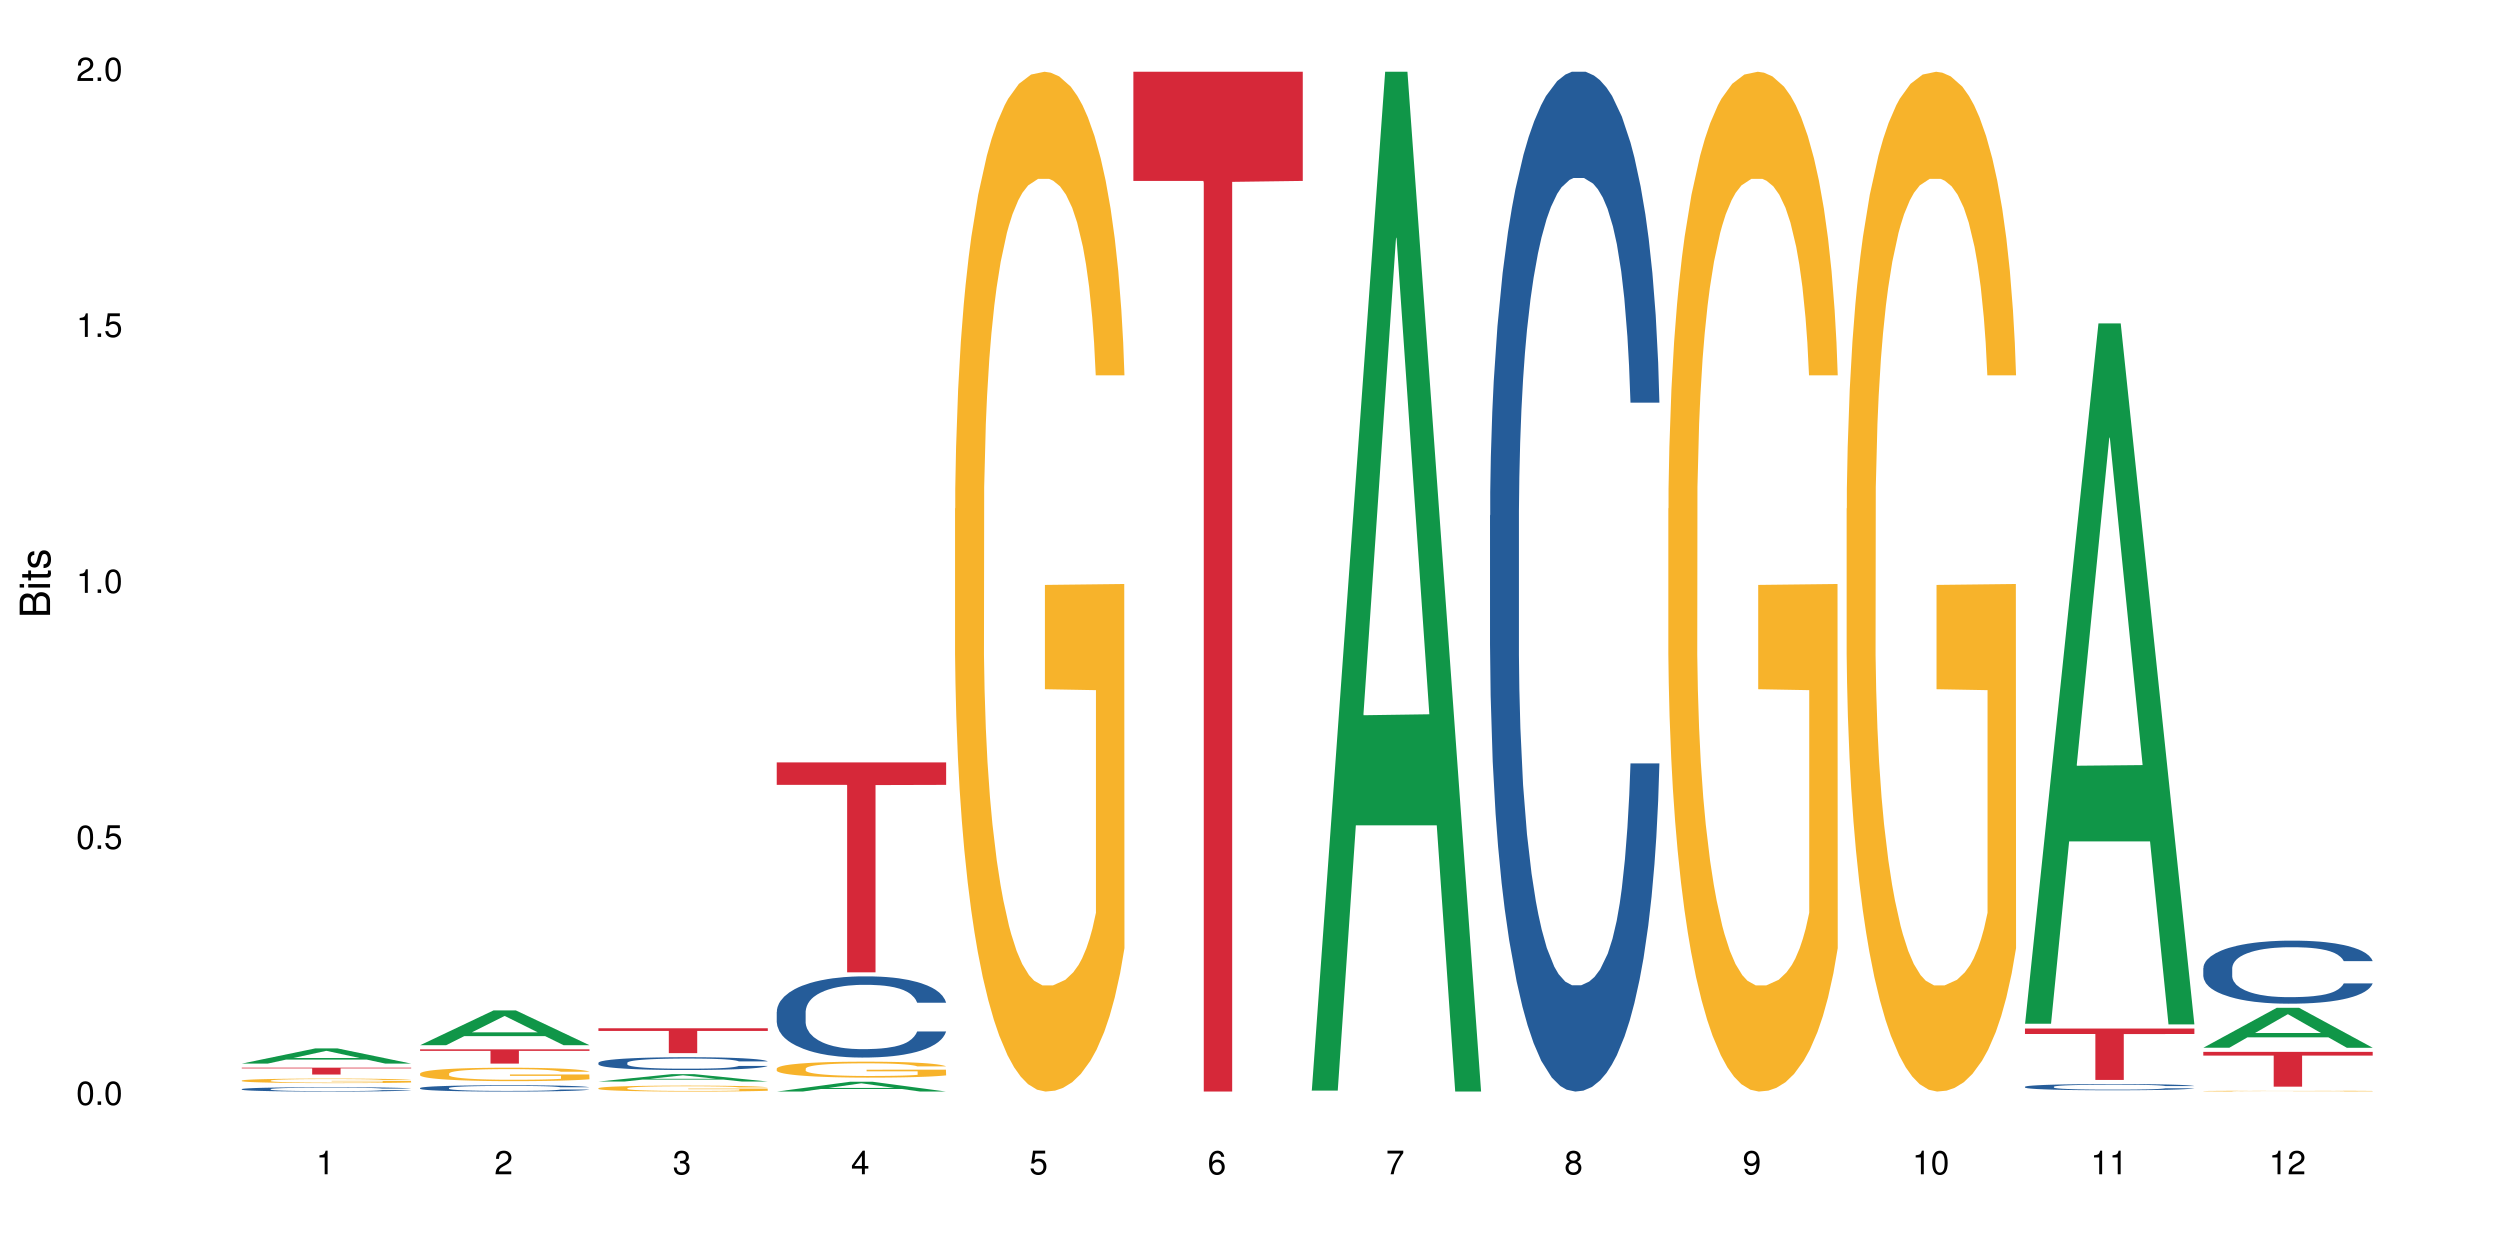 <?xml version="1.0" encoding="UTF-8"?>
<svg xmlns="http://www.w3.org/2000/svg" xmlns:xlink="http://www.w3.org/1999/xlink" width="720pt" height="360pt" viewBox="0 0 720 360" version="1.1">
<defs>
<g>
<symbol overflow="visible" id="glyph0-0">
<path style="stroke:none;" d=""/>
</symbol>
<symbol overflow="visible" id="glyph0-1">
<path style="stroke:none;" d="M 2.641 -6.797 C 2 -6.797 1.422 -6.531 1.078 -6.047 C 0.641 -5.453 0.406 -4.547 0.406 -3.297 C 0.406 -1 1.188 0.219 2.641 0.219 C 4.078 0.219 4.859 -1 4.859 -3.234 C 4.859 -4.562 4.656 -5.438 4.203 -6.047 C 3.844 -6.531 3.281 -6.797 2.641 -6.797 Z M 2.641 -6.047 C 3.547 -6.047 4 -5.125 4 -3.312 C 4 -1.375 3.562 -0.484 2.625 -0.484 C 1.734 -0.484 1.281 -1.422 1.281 -3.281 C 1.281 -5.141 1.734 -6.047 2.641 -6.047 Z M 2.641 -6.047 "/>
</symbol>
<symbol overflow="visible" id="glyph0-2">
<path style="stroke:none;" d="M 1.828 -1 L 0.828 -1 L 0.828 0 L 1.828 0 Z M 1.828 -1 "/>
</symbol>
<symbol overflow="visible" id="glyph0-3">
<path style="stroke:none;" d="M 4.562 -6.797 L 1.062 -6.797 L 0.547 -3.094 L 1.328 -3.094 C 1.719 -3.562 2.047 -3.734 2.578 -3.734 C 3.484 -3.734 4.062 -3.109 4.062 -2.094 C 4.062 -1.125 3.484 -0.531 2.578 -0.531 C 1.828 -0.531 1.375 -0.906 1.188 -1.672 L 0.328 -1.672 C 0.453 -1.109 0.547 -0.844 0.75 -0.594 C 1.125 -0.078 1.828 0.219 2.594 0.219 C 3.969 0.219 4.922 -0.781 4.922 -2.219 C 4.922 -3.562 4.031 -4.484 2.719 -4.484 C 2.25 -4.484 1.859 -4.359 1.469 -4.062 L 1.734 -5.969 L 4.562 -5.969 Z M 4.562 -6.797 "/>
</symbol>
<symbol overflow="visible" id="glyph0-4">
<path style="stroke:none;" d="M 2.484 -4.844 L 2.484 0 L 3.328 0 L 3.328 -6.797 L 2.766 -6.797 C 2.469 -5.75 2.281 -5.609 0.984 -5.453 L 0.984 -4.844 Z M 2.484 -4.844 "/>
</symbol>
<symbol overflow="visible" id="glyph0-5">
<path style="stroke:none;" d="M 4.859 -0.828 L 1.281 -0.828 C 1.359 -1.391 1.672 -1.75 2.5 -2.234 L 3.469 -2.75 C 4.406 -3.266 4.906 -3.969 4.906 -4.812 C 4.906 -5.375 4.672 -5.906 4.266 -6.266 C 3.859 -6.625 3.375 -6.797 2.719 -6.797 C 1.859 -6.797 1.219 -6.5 0.844 -5.922 C 0.609 -5.562 0.5 -5.125 0.484 -4.438 L 1.328 -4.438 C 1.359 -4.906 1.406 -5.188 1.531 -5.406 C 1.75 -5.812 2.188 -6.062 2.703 -6.062 C 3.469 -6.062 4.031 -5.516 4.031 -4.781 C 4.031 -4.25 3.719 -3.797 3.125 -3.438 L 2.234 -2.938 C 0.812 -2.141 0.406 -1.5 0.328 0 L 4.859 0 Z M 4.859 -0.828 "/>
</symbol>
<symbol overflow="visible" id="glyph0-6">
<path style="stroke:none;" d="M 2.125 -3.125 L 2.578 -3.125 C 3.516 -3.125 3.984 -2.703 3.984 -1.891 C 3.984 -1.031 3.469 -0.531 2.578 -0.531 C 1.656 -0.531 1.203 -0.984 1.156 -1.969 L 0.312 -1.969 C 0.344 -1.422 0.438 -1.078 0.609 -0.766 C 0.953 -0.109 1.625 0.219 2.547 0.219 C 3.953 0.219 4.859 -0.609 4.859 -1.906 C 4.859 -2.766 4.516 -3.25 3.703 -3.516 C 4.344 -3.766 4.656 -4.25 4.656 -4.938 C 4.656 -6.109 3.875 -6.797 2.578 -6.797 C 1.203 -6.797 0.484 -6.047 0.453 -4.609 L 1.297 -4.609 C 1.312 -5.016 1.344 -5.25 1.453 -5.453 C 1.641 -5.828 2.062 -6.062 2.594 -6.062 C 3.344 -6.062 3.797 -5.625 3.797 -4.906 C 3.797 -4.422 3.609 -4.141 3.25 -3.984 C 3.016 -3.891 2.719 -3.844 2.125 -3.844 Z M 2.125 -3.125 "/>
</symbol>
<symbol overflow="visible" id="glyph0-7">
<path style="stroke:none;" d="M 3.141 -1.625 L 3.141 0 L 3.984 0 L 3.984 -1.625 L 4.984 -1.625 L 4.984 -2.391 L 3.984 -2.391 L 3.984 -6.797 L 3.359 -6.797 L 0.266 -2.516 L 0.266 -1.625 Z M 3.141 -2.391 L 1 -2.391 L 3.141 -5.359 Z M 3.141 -2.391 "/>
</symbol>
<symbol overflow="visible" id="glyph0-8">
<path style="stroke:none;" d="M 4.781 -5.031 C 4.609 -6.141 3.891 -6.797 2.844 -6.797 C 2.094 -6.797 1.422 -6.438 1.031 -5.828 C 0.609 -5.172 0.406 -4.344 0.406 -3.094 C 0.406 -1.953 0.578 -1.234 0.984 -0.625 C 1.359 -0.078 1.953 0.219 2.703 0.219 C 3.984 0.219 4.922 -0.734 4.922 -2.078 C 4.922 -3.344 4.062 -4.234 2.844 -4.234 C 2.172 -4.234 1.641 -3.969 1.281 -3.469 C 1.281 -5.125 1.828 -6.047 2.797 -6.047 C 3.391 -6.047 3.797 -5.672 3.938 -5.031 Z M 2.734 -3.484 C 3.547 -3.484 4.062 -2.922 4.062 -2 C 4.062 -1.156 3.484 -0.531 2.703 -0.531 C 1.922 -0.531 1.328 -1.188 1.328 -2.047 C 1.328 -2.891 1.906 -3.484 2.734 -3.484 Z M 2.734 -3.484 "/>
</symbol>
<symbol overflow="visible" id="glyph0-9">
<path style="stroke:none;" d="M 4.984 -6.797 L 0.438 -6.797 L 0.438 -5.969 L 4.109 -5.969 C 2.5 -3.656 1.828 -2.234 1.328 0 L 2.219 0 C 2.594 -2.172 3.453 -4.047 4.984 -6.094 Z M 4.984 -6.797 "/>
</symbol>
<symbol overflow="visible" id="glyph0-10">
<path style="stroke:none;" d="M 3.75 -3.578 C 4.453 -4 4.688 -4.344 4.688 -4.984 C 4.688 -6.047 3.844 -6.797 2.641 -6.797 C 1.438 -6.797 0.594 -6.047 0.594 -4.984 C 0.594 -4.359 0.828 -4.016 1.516 -3.578 C 0.734 -3.203 0.359 -2.641 0.359 -1.891 C 0.359 -0.641 1.297 0.219 2.641 0.219 C 3.984 0.219 4.922 -0.641 4.922 -1.875 C 4.922 -2.641 4.531 -3.203 3.75 -3.578 Z M 2.641 -6.047 C 3.359 -6.047 3.812 -5.625 3.812 -4.969 C 3.812 -4.344 3.344 -3.922 2.641 -3.922 C 1.922 -3.922 1.453 -4.344 1.453 -4.984 C 1.453 -5.625 1.922 -6.047 2.641 -6.047 Z M 2.641 -3.203 C 3.484 -3.203 4.062 -2.672 4.062 -1.875 C 4.062 -1.062 3.484 -0.531 2.625 -0.531 C 1.797 -0.531 1.219 -1.078 1.219 -1.875 C 1.219 -2.672 1.797 -3.203 2.641 -3.203 Z M 2.641 -3.203 "/>
</symbol>
<symbol overflow="visible" id="glyph0-11">
<path style="stroke:none;" d="M 0.516 -1.547 C 0.672 -0.438 1.406 0.219 2.438 0.219 C 3.188 0.219 3.859 -0.141 4.266 -0.75 C 4.688 -1.406 4.891 -2.25 4.891 -3.484 C 4.891 -4.625 4.703 -5.359 4.312 -5.953 C 3.938 -6.5 3.344 -6.797 2.594 -6.797 C 1.297 -6.797 0.359 -5.844 0.359 -4.516 C 0.359 -3.25 1.234 -2.344 2.453 -2.344 C 3.094 -2.344 3.562 -2.578 4.016 -3.109 C 4 -1.453 3.469 -0.531 2.5 -0.531 C 1.906 -0.531 1.484 -0.906 1.359 -1.547 Z M 2.578 -6.062 C 3.375 -6.062 3.969 -5.406 3.969 -4.531 C 3.969 -3.688 3.375 -3.094 2.547 -3.094 C 1.734 -3.094 1.234 -3.672 1.234 -4.578 C 1.234 -5.438 1.797 -6.062 2.578 -6.062 Z M 2.578 -6.062 "/>
</symbol>
<symbol overflow="visible" id="glyph1-0">
<path style="stroke:none;" d=""/>
</symbol>
<symbol overflow="visible" id="glyph1-1">
<path style="stroke:none;" d="M 0 -0.953 L 0 -4.891 C 0 -5.719 -0.234 -6.344 -0.734 -6.797 C -1.188 -7.234 -1.812 -7.469 -2.5 -7.469 C -3.547 -7.469 -4.188 -7 -4.625 -5.875 C -4.984 -6.672 -5.641 -7.094 -6.531 -7.094 C -7.156 -7.094 -7.734 -6.859 -8.141 -6.391 C -8.562 -5.938 -8.75 -5.344 -8.75 -4.5 L -8.75 -0.953 Z M -4.984 -2.062 L -7.766 -2.062 L -7.766 -4.219 C -7.766 -4.844 -7.688 -5.203 -7.453 -5.5 C -7.219 -5.812 -6.859 -5.969 -6.375 -5.969 C -5.906 -5.969 -5.531 -5.812 -5.297 -5.5 C -5.062 -5.203 -4.984 -4.844 -4.984 -4.219 Z M -0.984 -2.062 L -4 -2.062 L -4 -4.781 C -4 -5.328 -3.859 -5.688 -3.578 -5.953 C -3.297 -6.219 -2.922 -6.359 -2.484 -6.359 C -2.062 -6.359 -1.688 -6.219 -1.406 -5.953 C -1.109 -5.688 -0.984 -5.328 -0.984 -4.781 Z M -0.984 -2.062 "/>
</symbol>
<symbol overflow="visible" id="glyph1-2">
<path style="stroke:none;" d="M -6.281 -1.797 L -6.281 -0.797 L 0 -0.797 L 0 -1.797 Z M -8.75 -1.797 L -8.75 -0.797 L -7.484 -0.797 L -7.484 -1.797 Z M -8.75 -1.797 "/>
</symbol>
<symbol overflow="visible" id="glyph1-3">
<path style="stroke:none;" d="M -6.281 -3.047 L -6.281 -2.016 L -8.016 -2.016 L -8.016 -1.016 L -6.281 -1.016 L -6.281 -0.172 L -5.469 -0.172 L -5.469 -1.016 L -0.719 -1.016 C -0.078 -1.016 0.281 -1.453 0.281 -2.234 C 0.281 -2.469 0.25 -2.719 0.188 -3.047 L -0.641 -3.047 C -0.609 -2.922 -0.594 -2.766 -0.594 -2.562 C -0.594 -2.141 -0.719 -2.016 -1.156 -2.016 L -5.469 -2.016 L -5.469 -3.047 Z M -6.281 -3.047 "/>
</symbol>
<symbol overflow="visible" id="glyph1-4">
<path style="stroke:none;" d="M -4.531 -5.25 C -5.766 -5.25 -6.469 -4.422 -6.469 -2.969 C -6.469 -1.516 -5.719 -0.562 -4.547 -0.562 C -3.562 -0.562 -3.094 -1.062 -2.734 -2.562 L -2.516 -3.484 C -2.344 -4.188 -2.094 -4.469 -1.625 -4.469 C -1.047 -4.469 -0.641 -3.875 -0.641 -3 C -0.641 -2.453 -0.797 -2 -1.062 -1.75 C -1.25 -1.594 -1.422 -1.531 -1.875 -1.469 L -1.875 -0.406 C -0.422 -0.453 0.281 -1.266 0.281 -2.922 C 0.281 -4.5 -0.5 -5.516 -1.719 -5.516 C -2.656 -5.516 -3.172 -4.984 -3.469 -3.734 L -3.703 -2.766 C -3.891 -1.953 -4.156 -1.609 -4.594 -1.609 C -5.172 -1.609 -5.547 -2.125 -5.547 -2.938 C -5.547 -3.75 -5.203 -4.172 -4.531 -4.203 Z M -4.531 -5.25 "/>
</symbol>
</g>
</defs>
<g id="surface128688">
<rect x="0" y="0" width="720" height="360" style="fill:rgb(100%,100%,100%);fill-opacity:1;stroke:none;"/>
<path style=" stroke:none;fill-rule:nonzero;fill:rgb(6.275%,58.824%,28.235%);fill-opacity:1;" d="M 69.629 306.312 L 69.68 306.309 L 90.793 301.941 L 97.203 301.941 L 118.418 306.316 L 110.965 306.316 L 105.648 305.172 L 82.348 305.172 L 77.137 306.312 L 69.629 306.312 L 84.59 304.703 L 103.512 304.695 L 94.074 302.656 L 93.973 302.652 L 93.867 302.664 L 84.535 304.695 L 84.59 304.703 Z M 69.629 306.312 "/>
<path style=" stroke:none;fill-rule:nonzero;fill:rgb(14.51%,36.078%,60%);fill-opacity:1;" d="M 69.629 313.66 L 69.688 313.66 L 69.688 313.633 L 69.867 313.59 L 70.285 313.535 L 70.699 313.496 L 71.77 313.43 L 73.258 313.363 L 74.805 313.312 L 75.938 313.281 L 76.949 313.262 L 79.27 313.219 L 80.754 313.195 L 82.363 313.176 L 84.324 313.156 L 85.754 313.145 L 88.965 313.125 L 91.348 313.117 L 97.176 313.117 L 99.559 313.121 L 101.281 313.125 L 103.188 313.137 L 104.793 313.145 L 107.59 313.172 L 110.09 313.203 L 111.219 313.223 L 113.004 313.258 L 114.371 313.289 L 115.324 313.32 L 116.395 313.363 L 117.348 313.414 L 118.062 313.473 L 118.418 313.523 L 110.09 313.523 L 109.672 313.477 L 109.195 313.441 L 108.305 313.395 L 107.41 313.359 L 106.16 313.328 L 105.031 313.305 L 103.484 313.285 L 102.117 313.27 L 100.688 313.262 L 99.32 313.254 L 96.699 313.246 L 93.668 313.246 L 92.535 313.25 L 90.215 313.258 L 88.965 313.266 L 87.18 313.281 L 85.934 313.297 L 84.445 313.32 L 83.434 313.34 L 82.184 313.367 L 81.289 313.395 L 80.281 313.434 L 79.684 313.461 L 79.148 313.492 L 78.672 313.531 L 78.316 313.57 L 78.078 313.613 L 77.961 313.656 L 77.961 313.832 L 78.078 313.875 L 78.375 313.922 L 79.148 313.992 L 80.281 314.055 L 81.59 314.102 L 82.84 314.137 L 83.551 314.152 L 84.504 314.172 L 85.992 314.195 L 88.133 314.219 L 89.383 314.227 L 91.285 314.234 L 93.25 314.238 L 95.867 314.238 L 98.188 314.234 L 99.734 314.23 L 101.344 314.219 L 103.543 314.199 L 104.91 314.184 L 106.102 314.16 L 106.996 314.141 L 107.59 314.121 L 108.48 314.086 L 109.195 314.047 L 109.73 314.004 L 110.09 313.965 L 118.418 313.965 L 118.062 314.012 L 117.523 314.059 L 116.988 314.09 L 116.156 314.129 L 115.203 314.168 L 113.836 314.207 L 112.707 314.234 L 111.219 314.262 L 109.852 314.285 L 108.363 314.305 L 106.16 314.324 L 104.734 314.336 L 103.188 314.348 L 101.344 314.355 L 99.02 314.363 L 96.523 314.371 L 94.203 314.371 L 91.703 314.367 L 89.859 314.363 L 87.418 314.352 L 84.387 314.332 L 82.184 314.312 L 80.457 314.289 L 78.969 314.266 L 77.305 314.234 L 75.164 314.184 L 73.855 314.145 L 72.961 314.113 L 71.949 314.07 L 71.234 314.027 L 70.402 313.965 L 69.809 313.883 L 69.629 313.82 Z M 69.629 313.66 "/>
<path style=" stroke:none;fill-rule:nonzero;fill:rgb(96.863%,70.196%,16.863%);fill-opacity:1;" d="M 69.629 311.191 L 69.688 311.191 L 69.688 311.168 L 69.926 311.113 L 70.523 311.039 L 71.297 310.98 L 72.129 310.934 L 72.664 310.906 L 73.555 310.871 L 74.328 310.844 L 76.293 310.793 L 78.793 310.742 L 80.16 310.719 L 81.707 310.699 L 83.91 310.676 L 84.922 310.668 L 88.016 310.648 L 91.523 310.637 L 97.176 310.637 L 99.617 310.641 L 102.949 310.652 L 104.852 310.664 L 106.34 310.676 L 107.887 310.691 L 109.789 310.719 L 111.574 310.746 L 113.004 310.773 L 114.43 310.809 L 115.621 310.848 L 116.633 310.891 L 117.523 310.938 L 118.062 310.98 L 118.418 311.023 L 110.148 311.023 L 109.672 310.98 L 109.137 310.949 L 108.242 310.91 L 107.352 310.879 L 106.457 310.859 L 104.793 310.828 L 103.363 310.809 L 101.578 310.793 L 99.855 310.781 L 97.891 310.773 L 96.699 310.77 L 93.547 310.77 L 90.691 310.781 L 89.027 310.789 L 87.836 310.797 L 86.168 310.816 L 85.16 310.832 L 84.562 310.84 L 82.777 310.879 L 81.59 310.91 L 80.934 310.934 L 80.102 310.969 L 79.508 311 L 78.852 311.047 L 78.496 311.082 L 78.02 311.164 L 77.961 311.379 L 78.137 311.422 L 78.496 311.473 L 78.969 311.516 L 79.684 311.559 L 80.398 311.594 L 81.648 311.641 L 82.719 311.672 L 83.551 311.691 L 85.16 311.723 L 85.812 311.734 L 87.359 311.758 L 88.965 311.773 L 90.93 311.789 L 92.418 311.793 L 94.797 311.801 L 97.832 311.801 L 101.402 311.793 L 103.664 311.785 L 105.211 311.773 L 106.219 311.766 L 107.469 311.754 L 108.363 311.742 L 109.195 311.727 L 110.207 311.707 L 110.207 311.422 L 95.512 311.422 L 95.512 311.289 L 118.359 311.289 L 118.418 311.754 L 117.168 311.785 L 115.621 311.816 L 114.133 311.84 L 112.586 311.859 L 110.387 311.883 L 108.602 311.898 L 105.863 311.914 L 103.363 311.926 L 100.746 311.93 L 98.426 311.934 L 95.691 311.938 L 93.25 311.934 L 90.633 311.926 L 88.551 311.918 L 86.645 311.906 L 84.742 311.891 L 82.363 311.863 L 80.816 311.844 L 79.207 311.82 L 77.602 311.789 L 76.176 311.758 L 75.223 311.734 L 74.27 311.703 L 73.258 311.668 L 72.309 311.629 L 71.594 311.59 L 70.938 311.551 L 70.461 311.512 L 69.988 311.457 L 69.75 311.414 L 69.629 311.379 Z M 69.629 311.191 "/>
<path style=" stroke:none;fill-rule:nonzero;fill:rgb(83.922%,15.686%,22.353%);fill-opacity:1;" d="M 69.629 307.496 L 118.418 307.496 L 118.418 307.703 L 98.086 307.707 L 98.086 309.457 L 89.902 309.457 L 89.902 307.707 L 89.785 307.703 L 69.629 307.703 Z M 69.629 307.496 "/>
<path style=" stroke:none;fill-rule:nonzero;fill:rgb(6.275%,58.824%,28.235%);fill-opacity:1;" d="M 120.984 301.016 L 121.039 301.004 L 142.148 290.992 L 148.559 290.992 L 169.773 301.023 L 162.32 301.023 L 157.004 298.406 L 133.703 298.406 L 128.492 301.016 L 120.984 301.016 L 135.945 297.32 L 154.867 297.312 L 145.434 292.629 L 145.328 292.621 L 145.223 292.648 L 135.895 297.312 L 135.945 297.32 Z M 120.984 301.016 "/>
<path style=" stroke:none;fill-rule:nonzero;fill:rgb(14.51%,36.078%,60%);fill-opacity:1;" d="M 120.984 313.344 L 121.047 313.34 L 121.047 313.301 L 121.223 313.238 L 121.641 313.16 L 122.055 313.105 L 123.129 313.008 L 124.613 312.91 L 126.16 312.84 L 127.293 312.797 L 128.305 312.762 L 130.625 312.699 L 132.113 312.668 L 133.719 312.641 L 135.684 312.613 L 137.109 312.594 L 140.324 312.57 L 142.703 312.559 L 144.547 312.551 L 148.535 312.551 L 150.914 312.559 L 152.637 312.566 L 154.543 312.582 L 156.148 312.594 L 158.945 312.633 L 161.445 312.68 L 162.574 312.707 L 164.359 312.758 L 165.727 312.805 L 166.68 312.852 L 167.75 312.91 L 168.703 312.984 L 169.418 313.07 L 169.773 313.141 L 161.445 313.141 L 161.027 313.074 L 160.551 313.023 L 159.66 312.957 L 158.766 312.906 L 157.516 312.859 L 156.387 312.828 L 154.84 312.797 L 153.473 312.777 L 152.043 312.762 L 150.676 312.75 L 148.059 312.742 L 145.023 312.742 L 143.891 312.746 L 141.57 312.758 L 140.324 312.77 L 138.539 312.793 L 137.289 312.816 L 135.801 312.848 L 134.789 312.875 L 133.539 312.918 L 132.648 312.957 L 131.637 313.012 L 131.039 313.055 L 130.504 313.102 L 130.031 313.156 L 129.672 313.215 L 129.434 313.273 L 129.316 313.336 L 129.316 313.594 L 129.434 313.652 L 129.73 313.723 L 130.504 313.824 L 131.637 313.91 L 132.945 313.98 L 134.195 314.031 L 134.906 314.055 L 135.859 314.082 L 137.348 314.113 L 139.488 314.148 L 140.738 314.16 L 142.645 314.176 L 144.605 314.18 L 147.223 314.18 L 149.543 314.176 L 151.09 314.168 L 152.699 314.152 L 154.898 314.125 L 156.27 314.098 L 157.457 314.066 L 158.352 314.035 L 158.945 314.008 L 159.84 313.957 L 160.551 313.898 L 161.086 313.844 L 161.445 313.785 L 169.773 313.785 L 169.418 313.852 L 168.883 313.918 L 168.348 313.965 L 167.512 314.023 L 166.562 314.074 L 165.191 314.133 L 164.062 314.172 L 162.574 314.211 L 161.207 314.246 L 159.719 314.273 L 157.516 314.305 L 156.09 314.324 L 154.543 314.336 L 152.699 314.352 L 150.379 314.363 L 147.879 314.367 L 145.559 314.371 L 143.059 314.367 L 141.215 314.359 L 138.777 314.348 L 135.742 314.316 L 133.539 314.285 L 131.812 314.254 L 130.328 314.219 L 128.66 314.176 L 126.52 314.102 L 125.211 314.043 L 124.316 314 L 123.305 313.934 L 122.594 313.875 L 121.758 313.781 L 121.164 313.664 L 120.984 313.574 Z M 120.984 313.344 "/>
<path style=" stroke:none;fill-rule:nonzero;fill:rgb(96.863%,70.196%,16.863%);fill-opacity:1;" d="M 120.984 309.16 L 121.047 309.156 L 121.047 309.086 L 121.281 308.926 L 121.879 308.707 L 122.652 308.527 L 123.484 308.387 L 124.02 308.312 L 124.914 308.203 L 125.688 308.125 L 127.648 307.969 L 130.148 307.82 L 131.516 307.754 L 133.062 307.695 L 135.266 307.629 L 136.277 307.602 L 139.371 307.547 L 142.883 307.512 L 146.75 307.5 L 148.535 307.504 L 150.973 307.52 L 154.305 307.559 L 156.207 307.594 L 157.695 307.629 L 159.242 307.676 L 161.148 307.746 L 162.934 307.828 L 164.359 307.914 L 165.789 308.02 L 166.977 308.133 L 167.988 308.258 L 168.883 308.406 L 169.418 308.531 L 169.773 308.652 L 161.504 308.652 L 161.027 308.531 L 160.492 308.434 L 159.602 308.316 L 158.707 308.234 L 157.816 308.164 L 156.148 308.074 L 154.723 308.016 L 152.938 307.969 L 151.211 307.938 L 149.246 307.914 L 148.059 307.906 L 144.902 307.906 L 142.047 307.934 L 140.383 307.961 L 139.191 307.988 L 137.527 308.043 L 136.516 308.086 L 135.918 308.113 L 134.133 308.223 L 132.945 308.32 L 132.289 308.387 L 131.457 308.496 L 130.863 308.59 L 130.207 308.73 L 129.852 308.836 L 129.375 309.078 L 129.316 309.715 L 129.492 309.848 L 129.852 309.992 L 130.328 310.121 L 131.039 310.254 L 131.754 310.359 L 133.004 310.496 L 134.074 310.586 L 134.906 310.648 L 136.516 310.742 L 137.168 310.773 L 138.715 310.84 L 140.324 310.887 L 142.285 310.93 L 143.773 310.953 L 146.152 310.969 L 149.188 310.969 L 152.758 310.949 L 155.02 310.922 L 156.566 310.891 L 157.578 310.867 L 158.828 310.828 L 159.719 310.793 L 160.551 310.754 L 161.562 310.695 L 161.562 309.848 L 146.867 309.844 L 146.867 309.449 L 169.715 309.445 L 169.773 310.828 L 168.523 310.922 L 166.977 311.016 L 165.492 311.086 L 163.941 311.145 L 161.742 311.215 L 159.957 311.258 L 157.219 311.305 L 154.723 311.336 L 152.102 311.359 L 149.781 311.371 L 147.047 311.371 L 144.605 311.367 L 141.988 311.344 L 139.906 311.316 L 138.004 311.281 L 136.098 311.234 L 133.719 311.16 L 132.172 311.102 L 130.566 311.027 L 128.957 310.938 L 127.531 310.844 L 126.578 310.77 L 125.625 310.684 L 124.613 310.578 L 123.664 310.457 L 122.949 310.348 L 122.293 310.223 L 121.82 310.105 L 121.344 309.949 L 121.105 309.82 L 120.984 309.711 Z M 120.984 309.16 "/>
<path style=" stroke:none;fill-rule:nonzero;fill:rgb(83.922%,15.686%,22.353%);fill-opacity:1;" d="M 120.984 302.203 L 169.773 302.203 L 169.773 302.645 L 149.441 302.648 L 149.441 306.32 L 141.262 306.32 L 141.262 302.652 L 141.141 302.645 L 120.984 302.645 Z M 120.984 302.203 "/>
<path style=" stroke:none;fill-rule:nonzero;fill:rgb(6.275%,58.824%,28.235%);fill-opacity:1;" d="M 172.344 311.48 L 172.395 311.477 L 193.504 309.348 L 199.914 309.348 L 221.129 311.48 L 213.676 311.48 L 208.359 310.926 L 185.059 310.926 L 179.848 311.48 L 172.344 311.48 L 187.301 310.695 L 206.223 310.691 L 196.789 309.699 L 196.684 309.695 L 196.578 309.703 L 187.25 310.691 L 187.301 310.695 Z M 172.344 311.48 "/>
<path style=" stroke:none;fill-rule:nonzero;fill:rgb(14.51%,36.078%,60%);fill-opacity:1;" d="M 172.344 306.086 L 172.402 306.082 L 172.402 306 L 172.578 305.871 L 172.996 305.711 L 173.414 305.598 L 174.484 305.398 L 175.973 305.207 L 177.52 305.059 L 178.648 304.973 L 179.66 304.902 L 181.98 304.781 L 183.469 304.715 L 185.074 304.656 L 187.039 304.602 L 188.465 304.566 L 191.68 304.512 L 194.059 304.488 L 195.902 304.48 L 199.891 304.48 L 202.27 304.492 L 203.996 304.508 L 205.898 304.535 L 207.504 304.566 L 210.301 304.641 L 212.801 304.734 L 213.93 304.789 L 215.715 304.895 L 217.086 304.996 L 218.035 305.082 L 219.109 305.207 L 220.059 305.359 L 220.773 305.531 L 221.129 305.676 L 212.801 305.676 L 212.383 305.543 L 211.906 305.438 L 211.016 305.301 L 210.125 305.199 L 208.875 305.102 L 207.742 305.039 L 206.195 304.977 L 204.828 304.934 L 203.398 304.902 L 202.031 304.883 L 199.414 304.863 L 196.379 304.863 L 195.25 304.871 L 192.93 304.898 L 191.68 304.922 L 189.895 304.969 L 188.645 305.012 L 187.156 305.078 L 186.145 305.137 L 184.895 305.227 L 184.004 305.301 L 182.992 305.414 L 182.398 305.496 L 181.863 305.594 L 181.387 305.703 L 181.027 305.82 L 180.789 305.945 L 180.672 306.066 L 180.672 306.59 L 180.789 306.711 L 181.09 306.855 L 181.863 307.059 L 182.992 307.238 L 184.301 307.379 L 185.551 307.48 L 186.266 307.527 L 187.215 307.582 L 188.703 307.648 L 190.848 307.719 L 192.094 307.746 L 194 307.773 L 195.961 307.785 L 198.582 307.785 L 200.902 307.773 L 202.449 307.754 L 204.055 307.727 L 206.258 307.672 L 207.625 307.617 L 208.812 307.551 L 209.707 307.488 L 210.301 307.434 L 211.195 307.328 L 211.906 307.215 L 212.445 307.098 L 212.801 306.98 L 221.129 306.98 L 220.773 307.117 L 220.238 307.25 L 219.703 307.348 L 218.871 307.465 L 217.918 307.57 L 216.551 307.688 L 215.418 307.766 L 213.93 307.848 L 212.562 307.914 L 211.074 307.969 L 208.875 308.039 L 207.445 308.07 L 205.898 308.102 L 204.055 308.129 L 201.734 308.152 L 199.234 308.168 L 196.914 308.168 L 194.414 308.164 L 192.57 308.148 L 190.133 308.117 L 187.098 308.059 L 184.895 307.996 L 183.172 307.93 L 181.684 307.863 L 180.016 307.773 L 177.875 307.625 L 176.566 307.508 L 175.672 307.414 L 174.664 307.281 L 173.949 307.164 L 173.117 306.977 L 172.52 306.734 L 172.344 306.551 Z M 172.344 306.086 "/>
<path style=" stroke:none;fill-rule:nonzero;fill:rgb(96.863%,70.196%,16.863%);fill-opacity:1;" d="M 172.344 313.395 L 172.402 313.391 L 172.402 313.359 L 172.641 313.289 L 173.234 313.191 L 174.008 313.113 L 174.84 313.051 L 175.375 313.02 L 176.27 312.973 L 177.043 312.938 L 179.004 312.867 L 181.504 312.801 L 182.875 312.773 L 184.422 312.746 L 186.621 312.719 L 187.633 312.707 L 190.727 312.68 L 194.238 312.664 L 198.105 312.66 L 199.891 312.664 L 202.328 312.668 L 205.66 312.688 L 207.566 312.703 L 209.051 312.719 L 210.598 312.738 L 212.504 312.77 L 214.289 312.805 L 215.715 312.844 L 217.145 312.891 L 218.336 312.941 L 219.344 312.996 L 220.238 313.059 L 220.773 313.113 L 221.129 313.168 L 212.859 313.168 L 212.383 313.113 L 211.848 313.074 L 210.957 313.02 L 210.062 312.984 L 209.172 312.953 L 207.504 312.914 L 206.078 312.891 L 204.293 312.867 L 202.566 312.852 L 200.605 312.844 L 199.414 312.84 L 196.262 312.84 L 193.402 312.852 L 191.738 312.863 L 190.547 312.875 L 188.883 312.898 L 187.871 312.918 L 187.277 312.93 L 185.492 312.98 L 184.301 313.023 L 183.648 313.051 L 182.812 313.098 L 182.219 313.141 L 181.562 313.203 L 181.207 313.25 L 180.73 313.355 L 180.672 313.637 L 180.852 313.699 L 181.207 313.762 L 181.684 313.816 L 182.398 313.879 L 183.109 313.922 L 184.359 313.984 L 185.43 314.023 L 186.266 314.051 L 187.871 314.094 L 188.527 314.105 L 190.074 314.137 L 191.68 314.156 L 193.641 314.176 L 195.129 314.184 L 197.508 314.191 L 200.543 314.191 L 204.113 314.184 L 206.375 314.172 L 207.922 314.16 L 208.934 314.148 L 210.184 314.129 L 211.074 314.113 L 211.906 314.098 L 212.918 314.07 L 212.918 313.699 L 198.223 313.695 L 198.223 313.52 L 221.07 313.52 L 221.129 314.129 L 219.883 314.172 L 218.336 314.215 L 216.848 314.246 L 215.301 314.27 L 213.098 314.301 L 211.312 314.32 L 208.578 314.34 L 206.078 314.355 L 203.461 314.363 L 201.141 314.367 L 198.402 314.371 L 195.961 314.367 L 193.344 314.359 L 191.262 314.344 L 189.359 314.328 L 187.453 314.309 L 185.074 314.277 L 183.527 314.25 L 181.922 314.219 L 180.316 314.18 L 178.887 314.137 L 177.934 314.105 L 176.984 314.066 L 175.973 314.02 L 175.02 313.965 L 174.305 313.918 L 173.652 313.863 L 173.176 313.812 L 172.699 313.742 L 172.461 313.684 L 172.344 313.637 Z M 172.344 313.395 "/>
<path style=" stroke:none;fill-rule:nonzero;fill:rgb(83.922%,15.686%,22.353%);fill-opacity:1;" d="M 172.344 296.137 L 221.129 296.137 L 221.129 296.902 L 200.797 296.91 L 200.797 303.301 L 192.617 303.301 L 192.617 296.914 L 192.496 296.902 L 172.344 296.902 Z M 172.344 296.137 "/>
<path style=" stroke:none;fill-rule:nonzero;fill:rgb(6.275%,58.824%,28.235%);fill-opacity:1;" d="M 223.699 314.367 L 223.75 314.367 L 244.859 311.539 L 251.273 311.539 L 272.488 314.371 L 265.031 314.371 L 259.715 313.633 L 236.418 313.633 L 231.203 314.367 L 223.699 314.367 L 238.656 313.324 L 257.578 313.324 L 248.145 312 L 248.039 311.996 L 247.938 312.008 L 238.605 313.324 L 238.656 313.324 Z M 223.699 314.367 "/>
<path style=" stroke:none;fill-rule:nonzero;fill:rgb(14.51%,36.078%,60%);fill-opacity:1;" d="M 223.699 291.375 L 223.758 291.352 L 223.758 290.84 L 223.938 290.027 L 224.352 289.004 L 224.77 288.297 L 225.84 287.035 L 227.328 285.82 L 228.875 284.879 L 230.004 284.324 L 231.016 283.895 L 233.336 283.105 L 234.824 282.699 L 236.43 282.336 L 238.395 281.973 L 239.82 281.758 L 243.035 281.418 L 245.414 281.27 L 247.258 281.203 L 251.246 281.203 L 253.625 281.289 L 255.352 281.395 L 257.254 281.566 L 258.863 281.758 L 261.656 282.23 L 264.156 282.828 L 265.289 283.168 L 267.074 283.832 L 268.441 284.473 L 269.395 285.027 L 270.465 285.82 L 271.414 286.781 L 272.129 287.871 L 272.488 288.789 L 264.156 288.789 L 263.742 287.934 L 263.266 287.273 L 262.371 286.395 L 261.48 285.777 L 260.23 285.156 L 259.102 284.75 L 257.551 284.344 L 256.184 284.09 L 254.758 283.895 L 253.387 283.77 L 250.77 283.641 L 247.734 283.641 L 246.605 283.684 L 244.285 283.852 L 243.035 284.004 L 241.25 284.301 L 240 284.578 L 238.512 285.008 L 237.5 285.371 L 236.254 285.926 L 235.359 286.418 L 234.348 287.121 L 233.754 287.656 L 233.219 288.254 L 232.742 288.961 L 232.387 289.707 L 232.148 290.5 L 232.027 291.27 L 232.027 294.578 L 232.148 295.348 L 232.445 296.246 L 233.219 297.551 L 234.348 298.684 L 235.656 299.582 L 236.906 300.223 L 237.621 300.52 L 238.574 300.863 L 240.059 301.289 L 242.203 301.719 L 243.453 301.887 L 245.355 302.059 L 247.32 302.145 L 249.938 302.145 L 252.258 302.059 L 253.805 301.953 L 255.41 301.781 L 257.613 301.418 L 258.98 301.074 L 260.172 300.668 L 261.062 300.266 L 261.656 299.922 L 262.551 299.258 L 263.266 298.531 L 263.801 297.785 L 264.156 297.059 L 272.488 297.059 L 272.129 297.914 L 271.594 298.746 L 271.059 299.367 L 270.227 300.113 L 269.273 300.777 L 267.906 301.523 L 266.773 302.016 L 265.289 302.551 L 263.918 302.957 L 262.43 303.32 L 260.23 303.746 L 258.801 303.961 L 257.254 304.152 L 255.41 304.324 L 253.09 304.473 L 250.59 304.559 L 248.27 304.582 L 245.773 304.539 L 243.926 304.453 L 241.488 304.258 L 238.453 303.875 L 236.254 303.469 L 234.527 303.062 L 233.039 302.637 L 231.375 302.059 L 229.23 301.117 L 227.922 300.391 L 227.031 299.793 L 226.02 298.961 L 225.305 298.211 L 224.473 297.016 L 223.875 295.5 L 223.699 294.324 Z M 223.699 291.375 "/>
<path style=" stroke:none;fill-rule:nonzero;fill:rgb(96.863%,70.196%,16.863%);fill-opacity:1;" d="M 223.699 307.73 L 223.758 307.727 L 223.758 307.641 L 223.996 307.453 L 224.59 307.191 L 225.363 306.977 L 226.195 306.809 L 226.734 306.723 L 227.625 306.594 L 228.398 306.504 L 230.363 306.312 L 232.859 306.137 L 234.23 306.062 L 235.777 305.992 L 237.977 305.91 L 238.988 305.883 L 242.082 305.812 L 245.594 305.773 L 249.461 305.762 L 251.246 305.766 L 253.684 305.781 L 257.016 305.828 L 258.922 305.867 L 260.41 305.91 L 261.957 305.965 L 263.859 306.051 L 265.645 306.148 L 267.074 306.25 L 268.5 306.379 L 269.691 306.512 L 270.703 306.66 L 271.594 306.836 L 272.129 306.98 L 272.488 307.129 L 264.215 307.129 L 263.742 306.98 L 263.203 306.867 L 262.312 306.73 L 261.422 306.629 L 260.527 306.551 L 258.863 306.441 L 257.434 306.371 L 255.648 306.312 L 253.922 306.277 L 251.961 306.25 L 250.77 306.242 L 247.617 306.242 L 244.762 306.273 L 243.094 306.305 L 241.906 306.34 L 240.238 306.402 L 239.227 306.453 L 238.633 306.484 L 236.848 306.617 L 235.656 306.734 L 235.004 306.812 L 234.168 306.941 L 233.574 307.055 L 232.922 307.223 L 232.562 307.348 L 232.086 307.633 L 232.027 308.387 L 232.207 308.547 L 232.562 308.719 L 233.039 308.871 L 233.754 309.031 L 234.469 309.152 L 235.719 309.316 L 236.789 309.426 L 237.621 309.496 L 239.227 309.609 L 239.883 309.648 L 241.43 309.723 L 243.035 309.781 L 245 309.832 L 246.484 309.859 L 248.867 309.879 L 251.898 309.879 L 255.469 309.855 L 257.73 309.82 L 259.277 309.785 L 260.289 309.758 L 261.539 309.711 L 262.43 309.668 L 263.266 309.625 L 264.277 309.551 L 264.277 308.547 L 249.578 308.543 L 249.578 308.074 L 272.426 308.07 L 272.488 309.711 L 271.238 309.824 L 269.691 309.934 L 268.203 310.02 L 266.656 310.09 L 264.453 310.168 L 262.668 310.219 L 259.934 310.277 L 257.434 310.316 L 254.816 310.34 L 252.496 310.355 L 249.758 310.359 L 247.32 310.352 L 244.699 310.324 L 242.617 310.289 L 240.715 310.25 L 238.812 310.195 L 236.43 310.105 L 234.883 310.035 L 233.277 309.945 L 231.672 309.84 L 230.242 309.727 L 229.293 309.641 L 228.34 309.539 L 227.328 309.414 L 226.375 309.27 L 225.66 309.141 L 225.008 308.992 L 224.531 308.855 L 224.055 308.664 L 223.816 308.516 L 223.699 308.383 Z M 223.699 307.73 "/>
<path style=" stroke:none;fill-rule:nonzero;fill:rgb(83.922%,15.686%,22.353%);fill-opacity:1;" d="M 223.699 219.57 L 272.488 219.57 L 272.488 226.043 L 252.152 226.102 L 252.152 280.023 L 243.973 280.023 L 243.973 226.156 L 243.855 226.043 L 223.699 226.043 Z M 223.699 219.57 "/>
<path style=" stroke:none;fill-rule:nonzero;fill:rgb(96.863%,70.196%,16.863%);fill-opacity:1;" d="M 275.055 146.461 L 275.113 146.191 L 275.113 140.828 L 275.352 128.758 L 275.945 112.129 L 276.719 98.449 L 277.555 87.719 L 278.09 82.086 L 278.98 74.039 L 279.754 68.141 L 281.719 56.07 L 284.219 44.805 L 285.586 39.977 L 287.133 35.414 L 289.336 30.32 L 290.344 28.441 L 293.438 24.148 L 296.949 21.469 L 300.816 20.664 L 302.602 20.93 L 305.043 22.004 L 308.375 24.953 L 310.277 27.637 L 311.766 30.32 L 313.312 33.805 L 315.215 39.172 L 317 45.609 L 318.43 52.047 L 319.855 60.094 L 321.047 68.676 L 322.059 78.062 L 322.949 89.328 L 323.484 98.715 L 323.844 108.105 L 315.574 108.105 L 315.098 98.715 L 314.562 91.477 L 313.668 82.625 L 312.777 76.188 L 311.883 71.09 L 310.219 64.117 L 308.789 59.824 L 307.004 56.07 L 305.281 53.656 L 303.316 52.047 L 302.125 51.508 L 298.973 51.508 L 296.117 53.387 L 294.449 55.531 L 293.262 57.68 L 291.594 61.703 L 290.582 64.922 L 289.988 67.066 L 288.203 75.383 L 287.012 82.891 L 286.359 87.988 L 285.527 96.035 L 284.93 103.277 L 284.277 114.004 L 283.918 122.051 L 283.445 140.293 L 283.383 188.574 L 283.562 198.766 L 283.918 209.762 L 284.395 219.418 L 285.109 229.609 L 285.824 237.391 L 287.074 247.852 L 288.145 254.824 L 288.977 259.383 L 290.582 266.625 L 291.238 269.039 L 292.785 273.867 L 294.391 277.625 L 296.355 280.844 L 297.844 282.453 L 300.223 283.793 L 303.258 283.793 L 306.828 282.184 L 309.086 280.039 L 310.633 277.891 L 311.645 276.016 L 312.895 273.062 L 313.789 270.383 L 314.621 267.43 L 315.633 262.871 L 315.633 198.766 L 300.938 198.496 L 300.938 168.457 L 323.785 168.188 L 323.844 273.062 L 322.594 280.305 L 321.047 287.281 L 319.559 292.645 L 318.012 297.203 L 315.812 302.301 L 314.027 305.52 L 311.289 309.273 L 308.789 311.688 L 306.172 313.297 L 303.852 314.102 L 301.113 314.371 L 298.676 313.836 L 296.059 312.227 L 293.977 310.078 L 292.07 307.398 L 290.168 303.91 L 287.789 298.277 L 286.238 293.719 L 284.633 288.086 L 283.027 281.379 L 281.598 274.137 L 280.648 268.504 L 279.695 262.066 L 278.684 254.02 L 277.73 244.898 L 277.02 236.586 L 276.363 227.195 L 275.887 218.344 L 275.41 206.277 L 275.172 196.621 L 275.055 188.305 Z M 275.055 146.461 "/>
<path style=" stroke:none;fill-rule:nonzero;fill:rgb(83.922%,15.686%,22.353%);fill-opacity:1;" d="M 326.41 20.664 L 375.199 20.664 L 375.199 52.102 L 354.867 52.379 L 354.867 314.371 L 346.684 314.371 L 346.684 52.652 L 346.566 52.102 L 326.41 52.102 Z M 326.41 20.664 "/>
<path style=" stroke:none;fill-rule:nonzero;fill:rgb(6.275%,58.824%,28.235%);fill-opacity:1;" d="M 377.766 314.094 L 377.82 313.82 L 398.93 20.664 L 405.34 20.664 L 426.555 314.371 L 419.102 314.371 L 413.785 237.703 L 390.484 237.703 L 385.273 314.094 L 377.766 314.094 L 392.727 205.988 L 411.648 205.711 L 402.215 68.648 L 402.109 68.375 L 402.004 69.199 L 392.676 205.711 L 392.727 205.988 Z M 377.766 314.094 "/>
<path style=" stroke:none;fill-rule:nonzero;fill:rgb(14.51%,36.078%,60%);fill-opacity:1;" d="M 429.125 148.457 L 429.184 148.188 L 429.184 141.742 L 429.363 131.543 L 429.777 118.656 L 430.195 109.797 L 431.266 93.957 L 432.754 78.652 L 434.301 66.84 L 435.43 59.859 L 436.441 54.492 L 438.762 44.559 L 440.25 39.457 L 441.855 34.891 L 443.82 30.328 L 445.246 27.645 L 448.461 23.348 L 450.84 21.469 L 452.684 20.664 L 456.672 20.664 L 459.051 21.738 L 460.777 23.078 L 462.68 25.227 L 464.285 27.645 L 467.082 33.551 L 469.582 41.066 L 470.711 45.363 L 472.496 53.684 L 473.867 61.738 L 474.816 68.719 L 475.891 78.652 L 476.84 90.734 L 477.555 104.426 L 477.91 115.969 L 469.582 115.969 L 469.164 105.23 L 468.691 96.91 L 467.797 85.902 L 466.906 78.117 L 465.656 70.332 L 464.523 65.23 L 462.977 60.129 L 461.609 56.906 L 460.18 54.492 L 458.812 52.879 L 456.195 51.27 L 453.16 51.27 L 452.031 51.805 L 449.711 53.953 L 448.461 55.832 L 446.676 59.59 L 445.426 63.082 L 443.938 68.449 L 442.926 73.016 L 441.676 79.996 L 440.785 86.172 L 439.773 95.031 L 439.18 101.742 L 438.645 109.258 L 438.168 118.117 L 437.809 127.516 L 437.57 137.449 L 437.453 147.113 L 437.453 188.727 L 437.57 198.391 L 437.871 209.668 L 438.645 226.043 L 439.773 240.273 L 441.082 251.547 L 442.332 259.602 L 443.047 263.359 L 443.996 267.656 L 445.484 273.027 L 447.629 278.395 L 448.875 280.543 L 450.781 282.691 L 452.746 283.766 L 455.363 283.766 L 457.684 282.691 L 459.23 281.348 L 460.836 279.199 L 463.039 274.637 L 464.406 270.34 L 465.598 265.242 L 466.488 260.141 L 467.082 255.844 L 467.977 247.52 L 468.691 238.395 L 469.227 228.996 L 469.582 219.867 L 477.91 219.867 L 477.555 230.609 L 477.02 241.078 L 476.484 248.863 L 475.652 258.262 L 474.699 266.582 L 473.332 275.98 L 472.199 282.152 L 470.711 288.867 L 469.344 293.969 L 467.855 298.531 L 465.656 303.898 L 464.227 306.586 L 462.68 309 L 460.836 311.148 L 458.516 313.027 L 456.016 314.102 L 453.695 314.371 L 451.195 313.832 L 449.352 312.762 L 446.914 310.344 L 443.879 305.512 L 441.676 300.41 L 439.953 295.309 L 438.465 289.941 L 436.797 282.691 L 434.656 270.879 L 433.348 261.75 L 432.457 254.234 L 431.445 243.762 L 430.73 234.367 L 429.898 219.332 L 429.301 200.27 L 429.125 185.504 Z M 429.125 148.457 "/>
<path style=" stroke:none;fill-rule:nonzero;fill:rgb(96.863%,70.196%,16.863%);fill-opacity:1;" d="M 480.48 146.461 L 480.539 146.191 L 480.539 140.828 L 480.777 128.758 L 481.371 112.129 L 482.145 98.449 L 482.98 87.719 L 483.516 82.086 L 484.406 74.039 L 485.18 68.141 L 487.145 56.07 L 489.641 44.805 L 491.012 39.977 L 492.559 35.414 L 494.758 30.32 L 495.77 28.441 L 498.863 24.148 L 502.375 21.469 L 506.242 20.664 L 508.027 20.93 L 510.465 22.004 L 513.797 24.953 L 515.703 27.637 L 517.191 30.32 L 518.738 33.805 L 520.641 39.172 L 522.426 45.609 L 523.855 52.047 L 525.281 60.094 L 526.473 68.676 L 527.484 78.062 L 528.375 89.328 L 528.91 98.715 L 529.27 108.105 L 520.996 108.105 L 520.523 98.715 L 519.988 91.477 L 519.094 82.625 L 518.203 76.188 L 517.309 71.09 L 515.645 64.117 L 514.215 59.824 L 512.43 56.07 L 510.703 53.656 L 508.742 52.047 L 507.551 51.508 L 504.398 51.508 L 501.543 53.387 L 499.875 55.531 L 498.688 57.68 L 497.02 61.703 L 496.008 64.922 L 495.414 67.066 L 493.629 75.383 L 492.438 82.891 L 491.785 87.988 L 490.953 96.035 L 490.355 103.277 L 489.703 114.004 L 489.344 122.051 L 488.867 140.293 L 488.809 188.574 L 488.988 198.766 L 489.344 209.762 L 489.82 219.418 L 490.535 229.609 L 491.25 237.391 L 492.5 247.852 L 493.57 254.824 L 494.402 259.383 L 496.008 266.625 L 496.664 269.039 L 498.211 273.867 L 499.816 277.625 L 501.781 280.844 L 503.266 282.453 L 505.648 283.793 L 508.684 283.793 L 512.25 282.184 L 514.512 280.039 L 516.059 277.891 L 517.07 276.016 L 518.32 273.062 L 519.215 270.383 L 520.047 267.43 L 521.059 262.871 L 521.059 198.766 L 506.363 198.496 L 506.363 168.457 L 529.207 168.188 L 529.27 273.062 L 528.02 280.305 L 526.473 287.281 L 524.984 292.645 L 523.438 297.203 L 521.234 302.301 L 519.449 305.52 L 516.715 309.273 L 514.215 311.688 L 511.598 313.297 L 509.277 314.102 L 506.539 314.371 L 504.102 313.836 L 501.484 312.227 L 499.398 310.078 L 497.496 307.398 L 495.594 303.91 L 493.211 298.277 L 491.664 293.719 L 490.059 288.086 L 488.453 281.379 L 487.023 274.137 L 486.074 268.504 L 485.121 262.066 L 484.109 254.02 L 483.156 244.898 L 482.441 236.586 L 481.789 227.195 L 481.312 218.344 L 480.836 206.277 L 480.598 196.621 L 480.48 188.305 Z M 480.48 146.461 "/>
<path style=" stroke:none;fill-rule:nonzero;fill:rgb(96.863%,70.196%,16.863%);fill-opacity:1;" d="M 531.836 146.461 L 531.895 146.191 L 531.895 140.828 L 532.133 128.758 L 532.727 112.129 L 533.5 98.449 L 534.336 87.719 L 534.871 82.086 L 535.762 74.039 L 536.535 68.141 L 538.5 56.07 L 541 44.805 L 542.367 39.977 L 543.914 35.414 L 546.117 30.32 L 547.129 28.441 L 550.223 24.148 L 553.73 21.469 L 557.598 20.664 L 559.383 20.93 L 561.824 22.004 L 565.156 24.953 L 567.059 27.637 L 568.547 30.32 L 570.094 33.805 L 571.996 39.172 L 573.781 45.609 L 575.211 52.047 L 576.637 60.094 L 577.828 68.676 L 578.84 78.062 L 579.73 89.328 L 580.266 98.715 L 580.625 108.105 L 572.355 108.105 L 571.879 98.715 L 571.344 91.477 L 570.449 82.625 L 569.559 76.188 L 568.664 71.09 L 567 64.117 L 565.57 59.824 L 563.785 56.07 L 562.062 53.656 L 560.098 52.047 L 558.906 51.508 L 555.754 51.508 L 552.898 53.387 L 551.23 55.531 L 550.043 57.68 L 548.375 61.703 L 547.363 64.922 L 546.77 67.066 L 544.984 75.383 L 543.797 82.891 L 543.141 87.988 L 542.309 96.035 L 541.711 103.277 L 541.059 114.004 L 540.703 122.051 L 540.227 140.293 L 540.164 188.574 L 540.344 198.766 L 540.703 209.762 L 541.176 219.418 L 541.891 229.609 L 542.605 237.391 L 543.855 247.852 L 544.926 254.824 L 545.758 259.383 L 547.363 266.625 L 548.02 269.039 L 549.566 273.867 L 551.172 277.625 L 553.137 280.844 L 554.625 282.453 L 557.004 283.793 L 560.039 283.793 L 563.609 282.184 L 565.867 280.039 L 567.414 277.891 L 568.426 276.016 L 569.676 273.062 L 570.57 270.383 L 571.402 267.43 L 572.414 262.871 L 572.414 198.766 L 557.719 198.496 L 557.719 168.457 L 580.566 168.188 L 580.625 273.062 L 579.375 280.305 L 577.828 287.281 L 576.34 292.645 L 574.793 297.203 L 572.594 302.301 L 570.809 305.52 L 568.07 309.273 L 565.57 311.688 L 562.953 313.297 L 560.633 314.102 L 557.895 314.371 L 555.457 313.836 L 552.84 312.227 L 550.758 310.078 L 548.852 307.398 L 546.949 303.91 L 544.57 298.277 L 543.023 293.719 L 541.414 288.086 L 539.809 281.379 L 538.379 274.137 L 537.43 268.504 L 536.477 262.066 L 535.465 254.02 L 534.512 244.898 L 533.801 236.586 L 533.145 227.195 L 532.668 218.344 L 532.191 206.277 L 531.953 196.621 L 531.836 188.305 Z M 531.836 146.461 "/>
<path style=" stroke:none;fill-rule:nonzero;fill:rgb(6.275%,58.824%,28.235%);fill-opacity:1;" d="M 583.191 294.84 L 583.246 294.652 L 604.355 93.148 L 610.766 93.148 L 631.98 295.031 L 624.527 295.031 L 619.211 242.332 L 595.91 242.332 L 590.699 294.84 L 583.191 294.84 L 598.152 220.531 L 617.074 220.344 L 607.637 126.129 L 607.535 125.941 L 607.43 126.508 L 598.102 220.344 L 598.152 220.531 Z M 583.191 294.84 "/>
<path style=" stroke:none;fill-rule:nonzero;fill:rgb(14.51%,36.078%,60%);fill-opacity:1;" d="M 583.191 312.984 L 583.25 312.984 L 583.25 312.941 L 583.43 312.883 L 583.848 312.801 L 584.262 312.746 L 585.336 312.652 L 586.82 312.559 L 588.367 312.484 L 589.5 312.441 L 590.512 312.41 L 592.832 312.348 L 594.32 312.316 L 595.926 312.289 L 597.887 312.262 L 599.316 312.246 L 602.527 312.219 L 604.91 312.207 L 606.754 312.203 L 610.738 312.203 L 613.121 312.211 L 614.844 312.219 L 616.75 312.23 L 618.355 312.246 L 621.152 312.281 L 623.652 312.328 L 624.781 312.355 L 626.566 312.406 L 627.934 312.453 L 628.887 312.496 L 629.957 312.559 L 630.91 312.633 L 631.625 312.715 L 631.98 312.785 L 623.652 312.785 L 623.234 312.719 L 622.758 312.668 L 621.867 312.602 L 620.973 312.555 L 619.723 312.508 L 618.594 312.477 L 617.047 312.445 L 615.68 312.426 L 614.25 312.41 L 612.883 312.398 L 610.266 312.391 L 607.23 312.391 L 606.098 312.395 L 603.777 312.406 L 602.527 312.418 L 600.746 312.441 L 599.496 312.461 L 598.008 312.496 L 596.996 312.523 L 595.746 312.566 L 594.855 312.602 L 593.844 312.656 L 593.246 312.699 L 592.711 312.746 L 592.234 312.801 L 591.879 312.855 L 591.641 312.918 L 591.523 312.977 L 591.523 313.23 L 591.641 313.289 L 591.938 313.359 L 592.711 313.457 L 593.844 313.547 L 595.152 313.613 L 596.402 313.664 L 597.113 313.688 L 598.066 313.715 L 599.555 313.746 L 601.695 313.777 L 602.945 313.793 L 604.848 313.805 L 606.812 313.812 L 609.43 313.812 L 611.75 313.805 L 613.297 313.797 L 614.906 313.785 L 617.105 313.754 L 618.477 313.73 L 619.664 313.699 L 620.559 313.668 L 621.152 313.641 L 622.043 313.59 L 622.758 313.535 L 623.293 313.477 L 623.652 313.422 L 631.98 313.422 L 631.625 313.488 L 631.09 313.551 L 630.555 313.598 L 629.719 313.656 L 628.77 313.707 L 627.398 313.766 L 626.27 313.801 L 624.781 313.844 L 623.414 313.875 L 621.926 313.902 L 619.723 313.934 L 618.297 313.949 L 616.75 313.965 L 614.906 313.98 L 612.586 313.992 L 610.086 313.996 L 607.766 314 L 605.266 313.996 L 603.422 313.988 L 600.98 313.973 L 597.949 313.945 L 595.746 313.914 L 594.02 313.883 L 592.535 313.848 L 590.867 313.805 L 588.727 313.734 L 587.418 313.676 L 586.523 313.633 L 585.512 313.566 L 584.797 313.508 L 583.965 313.418 L 583.371 313.301 L 583.191 313.211 Z M 583.191 312.984 "/>
<path style=" stroke:none;fill-rule:nonzero;fill:rgb(83.922%,15.686%,22.353%);fill-opacity:1;" d="M 583.191 296.211 L 631.98 296.211 L 631.98 297.797 L 611.648 297.809 L 611.648 311.023 L 603.465 311.023 L 603.465 297.824 L 603.348 297.797 L 583.191 297.797 Z M 583.191 296.211 "/>
<path style=" stroke:none;fill-rule:nonzero;fill:rgb(6.275%,58.824%,28.235%);fill-opacity:1;" d="M 634.547 301.746 L 634.602 301.734 L 655.711 290.246 L 662.121 290.246 L 683.336 301.758 L 675.883 301.758 L 670.566 298.754 L 647.266 298.754 L 642.055 301.746 L 634.547 301.746 L 649.508 297.508 L 668.43 297.5 L 658.996 292.129 L 658.891 292.117 L 658.785 292.148 L 649.457 297.5 L 649.508 297.508 Z M 634.547 301.746 "/>
<path style=" stroke:none;fill-rule:nonzero;fill:rgb(14.51%,36.078%,60%);fill-opacity:1;" d="M 634.547 278.812 L 634.609 278.797 L 634.609 278.398 L 634.785 277.77 L 635.203 276.973 L 635.621 276.426 L 636.691 275.445 L 638.18 274.5 L 639.727 273.77 L 640.855 273.336 L 641.867 273.004 L 644.188 272.391 L 645.676 272.078 L 647.281 271.793 L 649.246 271.512 L 650.672 271.348 L 653.887 271.082 L 656.266 270.965 L 658.109 270.914 L 662.098 270.914 L 664.477 270.98 L 666.203 271.066 L 668.105 271.195 L 669.711 271.348 L 672.508 271.711 L 675.008 272.176 L 676.137 272.441 L 677.922 272.957 L 679.293 273.453 L 680.242 273.887 L 681.312 274.5 L 682.266 275.246 L 682.98 276.094 L 683.336 276.805 L 675.008 276.805 L 674.59 276.141 L 674.113 275.629 L 673.223 274.945 L 672.328 274.465 L 671.082 273.984 L 669.949 273.668 L 668.402 273.355 L 667.035 273.156 L 665.605 273.004 L 664.238 272.906 L 661.621 272.809 L 658.586 272.809 L 657.457 272.84 L 655.137 272.973 L 653.887 273.09 L 652.102 273.32 L 650.852 273.535 L 649.363 273.867 L 648.352 274.152 L 647.102 274.582 L 646.211 274.965 L 645.199 275.512 L 644.605 275.926 L 644.066 276.391 L 643.594 276.938 L 643.234 277.52 L 642.996 278.133 L 642.879 278.73 L 642.879 281.301 L 642.996 281.898 L 643.293 282.598 L 644.066 283.609 L 645.199 284.488 L 646.508 285.184 L 647.758 285.684 L 648.473 285.914 L 649.422 286.18 L 650.91 286.512 L 653.051 286.844 L 654.301 286.977 L 656.207 287.109 L 658.168 287.176 L 660.789 287.176 L 663.109 287.109 L 664.656 287.027 L 666.262 286.895 L 668.461 286.613 L 669.832 286.348 L 671.02 286.031 L 671.914 285.715 L 672.508 285.449 L 673.402 284.938 L 674.113 284.371 L 674.648 283.793 L 675.008 283.227 L 683.336 283.227 L 682.98 283.891 L 682.445 284.539 L 681.91 285.02 L 681.074 285.602 L 680.125 286.113 L 678.754 286.695 L 677.625 287.078 L 676.137 287.492 L 674.77 287.805 L 673.281 288.09 L 671.082 288.422 L 669.652 288.586 L 668.105 288.734 L 666.262 288.867 L 663.941 288.984 L 661.441 289.051 L 659.121 289.066 L 656.621 289.035 L 654.777 288.969 L 652.34 288.82 L 649.305 288.52 L 647.102 288.203 L 645.379 287.891 L 643.891 287.559 L 642.223 287.109 L 640.082 286.379 L 638.773 285.816 L 637.879 285.352 L 636.867 284.703 L 636.156 284.121 L 635.32 283.195 L 634.727 282.016 L 634.547 281.102 Z M 634.547 278.812 "/>
<path style=" stroke:none;fill-rule:nonzero;fill:rgb(96.863%,70.196%,16.863%);fill-opacity:1;" d="M 634.547 314.234 L 634.609 314.234 L 634.609 314.23 L 634.848 314.219 L 635.441 314.207 L 636.215 314.195 L 637.047 314.188 L 637.582 314.184 L 638.477 314.176 L 639.25 314.172 L 641.211 314.16 L 643.711 314.152 L 645.078 314.148 L 646.625 314.145 L 648.828 314.141 L 649.84 314.137 L 652.934 314.137 L 656.445 314.133 L 664.535 314.133 L 667.867 314.137 L 669.77 314.137 L 671.258 314.141 L 672.805 314.145 L 674.711 314.148 L 676.496 314.152 L 677.922 314.156 L 679.352 314.164 L 680.539 314.172 L 681.551 314.18 L 682.445 314.188 L 682.98 314.195 L 683.336 314.203 L 675.066 314.203 L 674.59 314.195 L 674.055 314.191 L 673.164 314.184 L 672.27 314.176 L 671.379 314.172 L 669.711 314.168 L 668.285 314.164 L 666.5 314.16 L 664.773 314.16 L 662.809 314.156 L 658.469 314.156 L 655.609 314.16 L 652.754 314.16 L 651.09 314.164 L 650.078 314.168 L 649.484 314.168 L 647.699 314.176 L 646.508 314.184 L 645.852 314.188 L 645.02 314.191 L 644.426 314.199 L 643.77 314.207 L 643.414 314.215 L 642.938 314.23 L 642.879 314.27 L 643.059 314.277 L 643.414 314.285 L 643.891 314.293 L 644.605 314.301 L 645.316 314.309 L 646.566 314.316 L 647.637 314.324 L 648.473 314.324 L 650.078 314.332 L 650.73 314.332 L 652.277 314.336 L 653.887 314.34 L 655.848 314.344 L 657.336 314.344 L 659.715 314.348 L 662.75 314.348 L 666.32 314.344 L 668.582 314.344 L 670.129 314.34 L 671.141 314.34 L 672.391 314.336 L 673.281 314.336 L 674.113 314.332 L 675.125 314.328 L 675.125 314.277 L 660.43 314.277 L 660.43 314.254 L 683.277 314.25 L 683.336 314.336 L 682.086 314.344 L 680.539 314.348 L 679.055 314.352 L 677.508 314.355 L 675.305 314.359 L 673.52 314.363 L 670.781 314.367 L 668.285 314.367 L 665.668 314.371 L 658.168 314.371 L 655.551 314.367 L 653.469 314.367 L 651.566 314.363 L 649.66 314.363 L 647.281 314.359 L 645.734 314.355 L 644.129 314.348 L 642.52 314.344 L 641.094 314.34 L 640.141 314.332 L 639.188 314.328 L 638.18 314.32 L 637.227 314.312 L 636.512 314.309 L 635.859 314.301 L 635.383 314.293 L 634.906 314.281 L 634.668 314.273 L 634.547 314.27 Z M 634.547 314.234 "/>
<path style=" stroke:none;fill-rule:nonzero;fill:rgb(83.922%,15.686%,22.353%);fill-opacity:1;" d="M 634.547 302.938 L 683.336 302.938 L 683.336 304.008 L 663.004 304.016 L 663.004 312.953 L 654.824 312.953 L 654.824 304.027 L 654.703 304.008 L 634.547 304.008 Z M 634.547 302.938 "/>
<g style="fill:rgb(0%,0%,0%);fill-opacity:1;">
  <use xlink:href="#glyph0-1" x="21.957" y="318.198"/>
  <use xlink:href="#glyph0-2" x="27.291" y="318.198"/>
  <use xlink:href="#glyph0-1" x="29.958" y="318.198"/>
</g>
<g style="fill:rgb(0%,0%,0%);fill-opacity:1;">
  <use xlink:href="#glyph0-1" x="21.957" y="244.476"/>
  <use xlink:href="#glyph0-2" x="27.291" y="244.476"/>
  <use xlink:href="#glyph0-3" x="29.958" y="244.476"/>
</g>
<g style="fill:rgb(0%,0%,0%);fill-opacity:1;">
  <use xlink:href="#glyph0-4" x="21.957" y="170.753"/>
  <use xlink:href="#glyph0-2" x="27.291" y="170.753"/>
  <use xlink:href="#glyph0-1" x="29.958" y="170.753"/>
</g>
<g style="fill:rgb(0%,0%,0%);fill-opacity:1;">
  <use xlink:href="#glyph0-4" x="21.957" y="97.034"/>
  <use xlink:href="#glyph0-2" x="27.291" y="97.034"/>
  <use xlink:href="#glyph0-3" x="29.958" y="97.034"/>
</g>
<g style="fill:rgb(0%,0%,0%);fill-opacity:1;">
  <use xlink:href="#glyph0-5" x="21.957" y="23.312"/>
  <use xlink:href="#glyph0-2" x="27.291" y="23.312"/>
  <use xlink:href="#glyph0-1" x="29.958" y="23.312"/>
</g>
<g style="fill:rgb(0%,0%,0%);fill-opacity:1;">
  <use xlink:href="#glyph0-4" x="91.023" y="338.19"/>
</g>
<g style="fill:rgb(0%,0%,0%);fill-opacity:1;">
  <use xlink:href="#glyph0-5" x="142.379" y="338.19"/>
</g>
<g style="fill:rgb(0%,0%,0%);fill-opacity:1;">
  <use xlink:href="#glyph0-6" x="193.734" y="338.19"/>
</g>
<g style="fill:rgb(0%,0%,0%);fill-opacity:1;">
  <use xlink:href="#glyph0-7" x="245.094" y="338.19"/>
</g>
<g style="fill:rgb(0%,0%,0%);fill-opacity:1;">
  <use xlink:href="#glyph0-3" x="296.449" y="338.19"/>
</g>
<g style="fill:rgb(0%,0%,0%);fill-opacity:1;">
  <use xlink:href="#glyph0-8" x="347.805" y="338.19"/>
</g>
<g style="fill:rgb(0%,0%,0%);fill-opacity:1;">
  <use xlink:href="#glyph0-9" x="399.16" y="338.19"/>
</g>
<g style="fill:rgb(0%,0%,0%);fill-opacity:1;">
  <use xlink:href="#glyph0-10" x="450.52" y="338.19"/>
</g>
<g style="fill:rgb(0%,0%,0%);fill-opacity:1;">
  <use xlink:href="#glyph0-11" x="501.875" y="338.19"/>
</g>
<g style="fill:rgb(0%,0%,0%);fill-opacity:1;">
  <use xlink:href="#glyph0-4" x="550.73" y="338.19"/>
  <use xlink:href="#glyph0-1" x="556.064" y="338.19"/>
</g>
<g style="fill:rgb(0%,0%,0%);fill-opacity:1;">
  <use xlink:href="#glyph0-4" x="602.086" y="338.19"/>
  <use xlink:href="#glyph0-4" x="607.42" y="338.19"/>
</g>
<g style="fill:rgb(0%,0%,0%);fill-opacity:1;">
  <use xlink:href="#glyph0-4" x="653.441" y="338.19"/>
  <use xlink:href="#glyph0-5" x="658.775" y="338.19"/>
</g>
<g style="fill:rgb(0%,0%,0%);fill-opacity:1;">
  <use xlink:href="#glyph1-1" x="14.412" y="178.016"/>
  <use xlink:href="#glyph1-2" x="14.412" y="170.012"/>
  <use xlink:href="#glyph1-3" x="14.412" y="167.348"/>
  <use xlink:href="#glyph1-4" x="14.412" y="164.012"/>
</g>
</g>
</svg>
